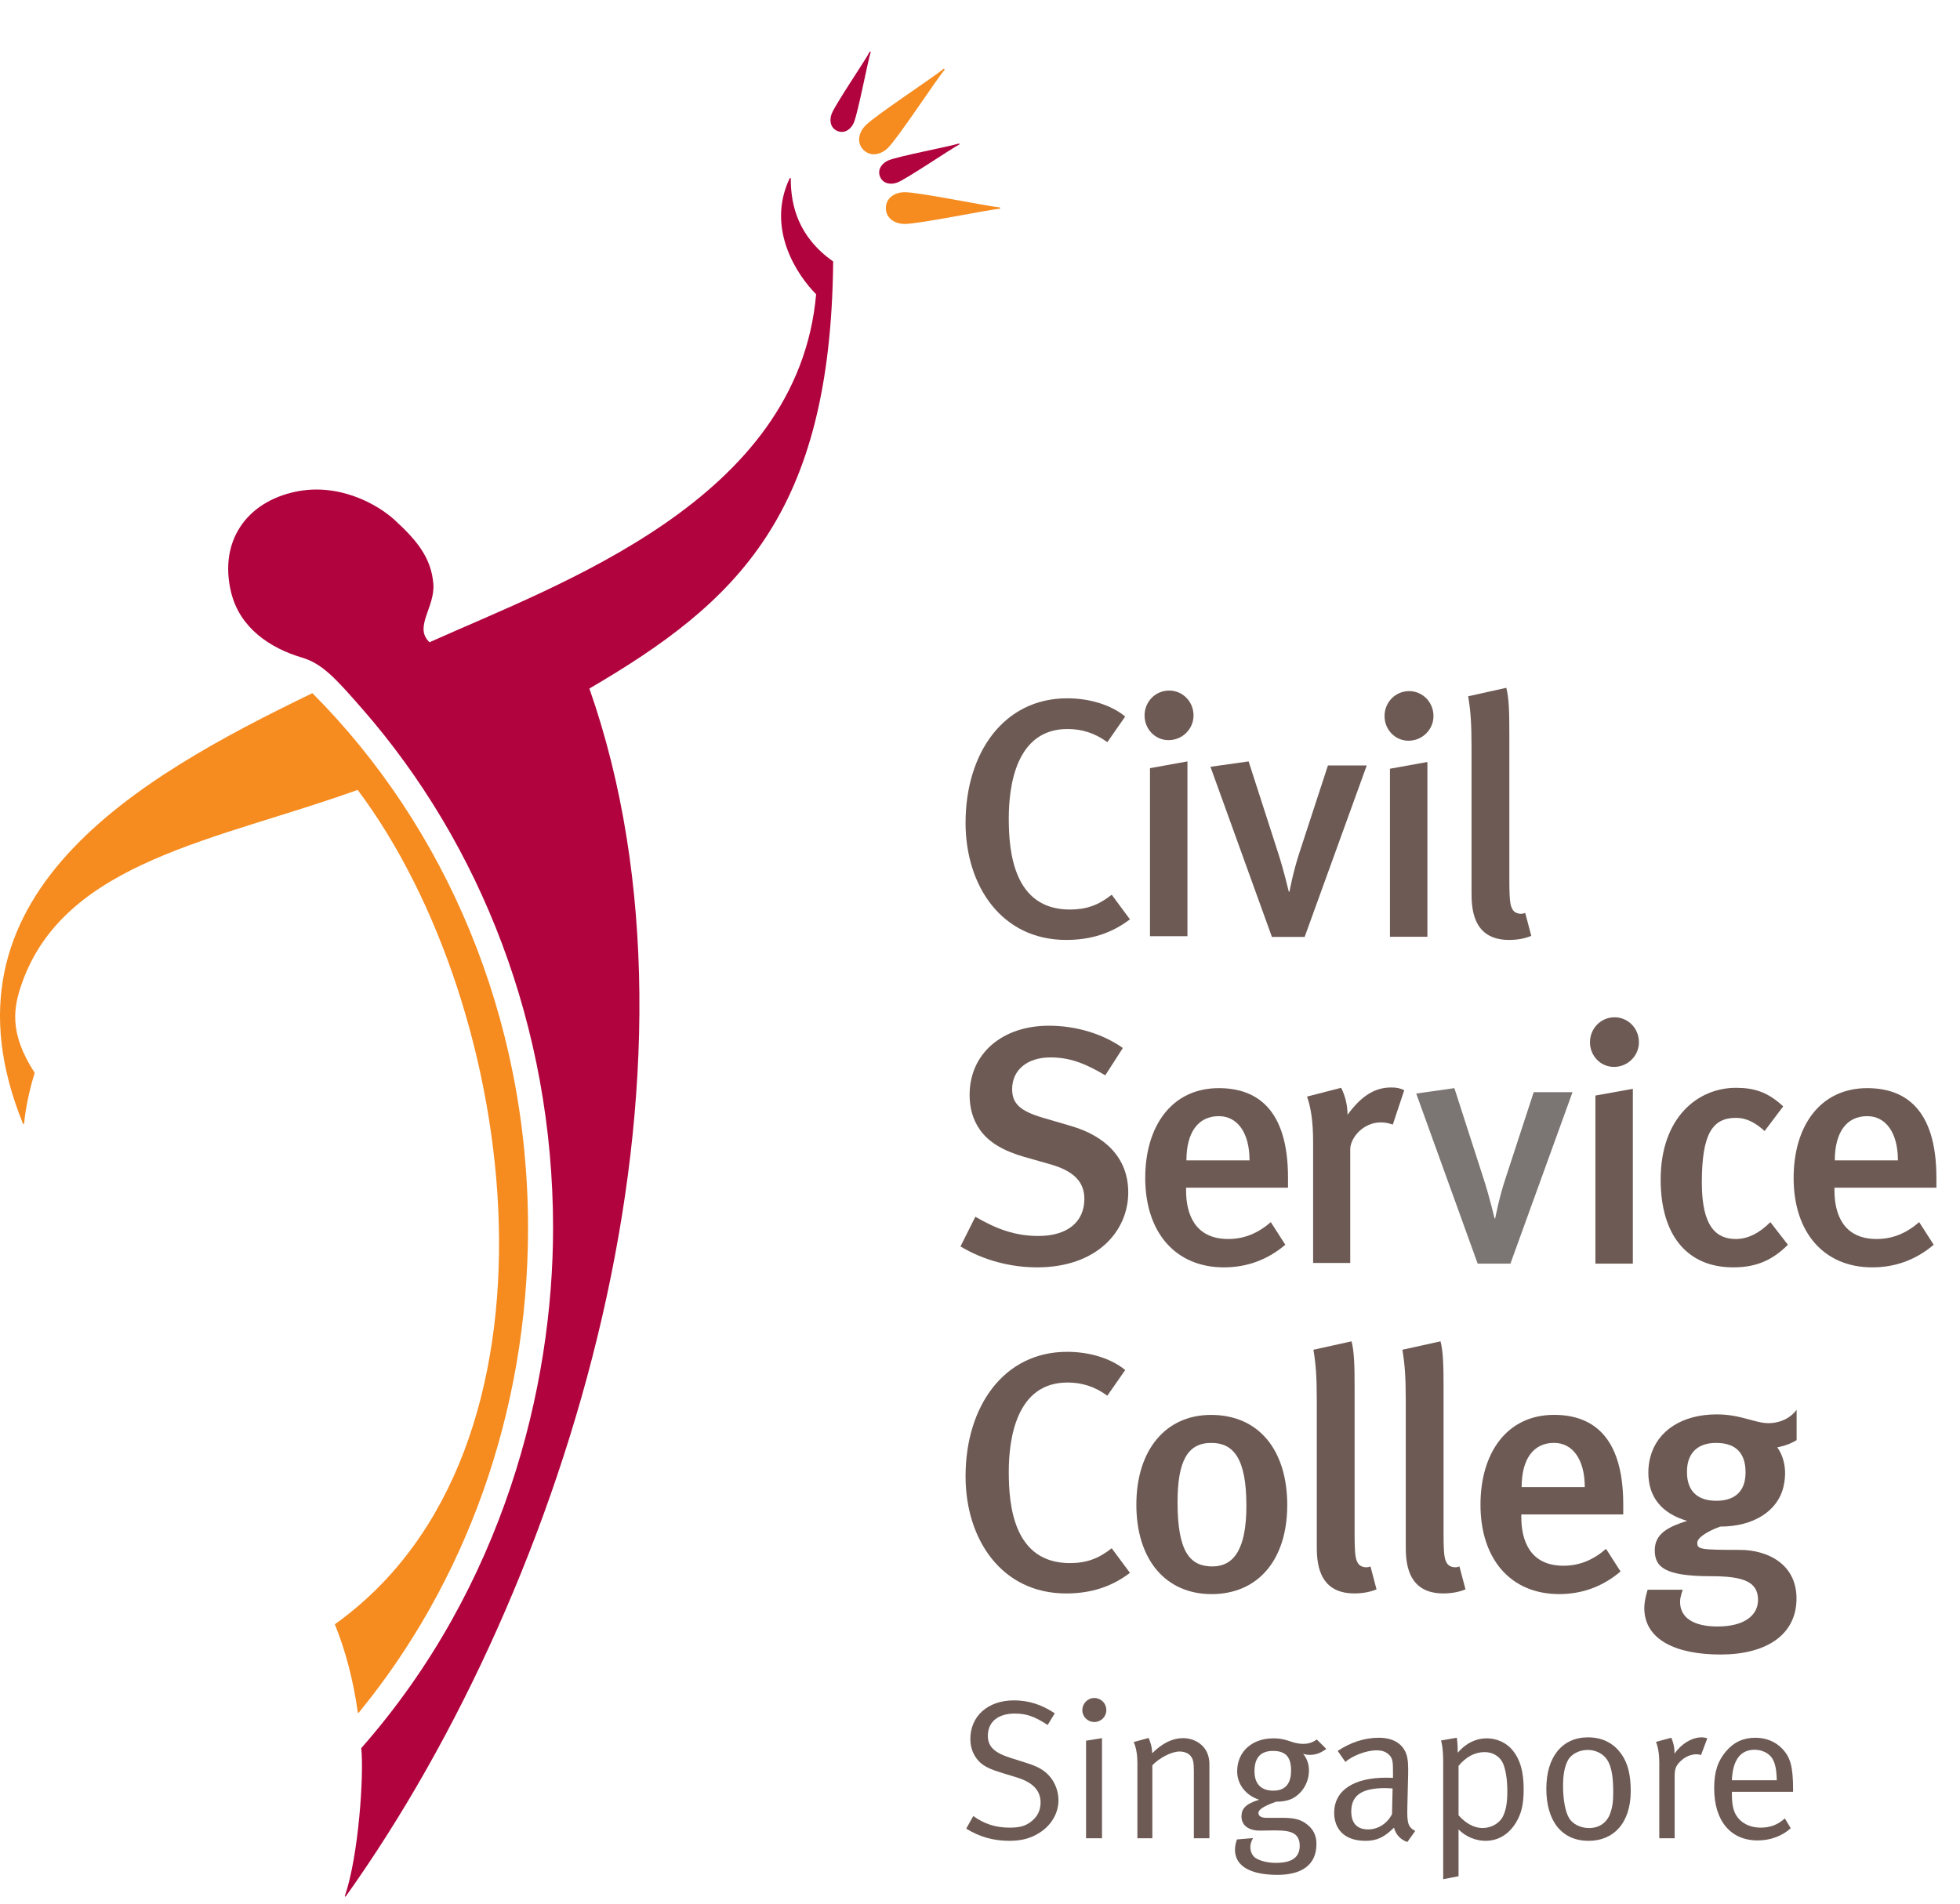 <svg version="1.1" viewBox="0 0 106 103" height="103px" width="106px" xmlns:xlink="http://www.w3.org/1999/xlink" xmlns="http://www.w3.org/2000/svg"><desc>Created with Sketch.</desc><defs><polygon points="0.214 0.1 1.932 0.1 1.932 6.277 0.214 6.277 0.214 0.1" id="path-1"></polygon><polygon points="7.885 10.132 7.885 0.438 0.164 0.438 0.164 10.132 7.885 10.132" id="path-3"></polygon></defs><g fill-rule="evenodd" fill="none" stroke-width="1" stroke="none" id="Latest"><g id="csc-logo-vertical"><g id="CSC-logo"><path fill="#B1043E" id="Fill-1" d="M31.875,37.244 C39.104,57.855 30.876,85.511 18.687,102.596 C18.687,102.596 18.649,102.566 18.648,102.565 C19.402,100.371 19.69,95.959 19.536,94.56 C27.241,85.804 29.911,75.02 29.911,66.422 C29.911,55.56 25.997,45.676 19.598,38.35 C18.151,36.694 17.435,35.899 16.337,35.572 C14.594,35.055 12.965,33.96 12.499,32.039 C11.831,29.292 13.32,27.154 15.992,26.595 C18.328,26.108 20.42,27.269 21.369,28.15 C22.46,29.163 23.323,30.109 23.437,31.593 C23.533,32.849 22.362,33.928 23.229,34.74 C30.276,31.57 43.158,27.058 44.137,15.916 C43.133,14.911 41.403,12.372 42.712,9.634 L42.766,9.634 C42.758,11.131 43.185,12.824 45.06,14.143 C44.927,27.822 39.87,32.572 31.875,37.244"></path><path fill="#F68B1F" id="Fill-3" d="M1.874,58.029 C1.682,58.655 1.391,59.781 1.302,60.792 C1.302,60.793 1.248,60.793 1.248,60.793 C-3.782,48.444 7.398,42.087 16.894,37.494 C24.061,44.679 28.557,54.974 28.557,66.422 C28.557,76.488 25.101,85.703 19.388,92.656 L19.351,92.632 C19.112,90.894 18.685,89.28 18.11,87.858 C31.281,78.456 28.168,54.487 19.343,42.726 C11.806,45.447 3.508,46.555 1.182,53.197 C0.744,54.448 0.451,55.842 1.874,58.029"></path><g transform="translate(42.514, 0.452)" id="Group-7"><mask fill="white" id="mask-2"></mask><g id="Clip-6"></g><path mask="url(#mask-2)" fill="#F68B1F" id="Fill-5" d="M1.073,6.277 C0.476,6.267 0.22,5.733 0.214,5.278 C0.204,4.502 0.988,0.766 1.036,0.1 L1.111,0.1 C1.159,0.766 1.942,4.502 1.932,5.278 C1.926,5.733 1.67,6.267 1.073,6.277"></path></g><path fill="#F68B1F" id="Fill-8" d="M46.698,8.109 C46.283,7.679 46.48,7.121 46.798,6.795 C47.338,6.24 50.535,4.152 51.04,3.714 L51.093,3.767 C50.655,4.272 48.568,7.469 48.012,8.009 C47.686,8.327 47.128,8.523 46.698,8.109"></path><path fill="#F68B1F" id="Fill-10" d="M47.907,11.255 C47.917,10.659 48.451,10.402 48.906,10.396 C49.681,10.386 53.418,11.17 54.084,11.218 L54.084,11.292 C53.418,11.34 49.681,12.124 48.906,12.114 C48.451,12.109 47.917,11.852 47.907,11.255"></path><path fill="#B1043E" id="Fill-12" d="M47.594,9.561 C47.43,9.144 47.726,8.812 48.04,8.677 C48.576,8.448 51.395,7.917 51.872,7.758 L51.893,7.81 C51.444,8.035 49.076,9.654 48.535,9.87 C48.217,9.996 47.773,9.972 47.594,9.561"></path><path fill="#B1043E" id="Fill-14" d="M45.29,7.088 C44.879,6.91 44.854,6.466 44.981,6.148 C45.197,5.606 46.816,3.238 47.041,2.789 L47.092,2.811 C46.934,3.287 46.404,6.107 46.174,6.642 C46.039,6.956 45.707,7.252 45.29,7.088"></path><path fill="#6D5A54" id="Fill-16" d="M87.788,81.917 L87.788,81.38 C87.788,77.607 86.045,76.532 84.046,76.532 C81.482,76.532 80.067,78.607 80.067,81.388 C80.067,84.345 81.709,86.226 84.32,86.226 C85.561,86.226 86.675,85.824 87.642,85.002 L86.857,83.779 C86.164,84.383 85.415,84.692 84.557,84.692 C82.75,84.692 82.275,83.341 82.275,82.064 L82.275,81.917 L87.788,81.917 Z M85.707,80.439 L82.293,80.439 C82.293,78.942 82.915,78.047 84.046,78.047 C85.05,78.047 85.707,78.942 85.707,80.439 L85.707,80.439 Z"></path><path fill="#6D5A54" id="Fill-18" d="M61.109,49.728 L60.123,48.396 C59.411,48.962 58.754,49.198 57.86,49.198 C54.81,49.198 54.556,46.057 54.556,44.27 C54.556,42.533 54.935,39.433 57.731,39.433 C58.517,39.433 59.211,39.652 59.886,40.145 L60.853,38.758 C60.105,38.137 58.937,37.772 57.713,37.772 C54.289,37.772 52.219,40.722 52.219,44.508 C52.219,47.91 54.163,50.842 57.659,50.842 C59.01,50.842 60.123,50.477 61.109,49.728"></path><path fill="#6D5A54" id="Fill-20" d="M65.491,76.534 C63.044,76.534 61.456,78.432 61.456,81.389 C61.456,84.347 63.026,86.227 65.527,86.227 C68.028,86.227 69.616,84.383 69.616,81.407 C69.616,78.487 68.119,76.534 65.491,76.534 M65.509,78.049 C66.677,78.049 67.407,78.834 67.407,81.444 C67.407,83.762 66.75,84.73 65.564,84.73 C64.359,84.73 63.684,83.945 63.684,81.262 C63.684,79.016 64.231,78.049 65.509,78.049"></path><path fill="#6D5A54" id="Fill-22" d="M74.445,85.971 L74.117,84.729 C73.879,84.839 73.569,84.748 73.46,84.584 C73.314,84.365 73.259,84.164 73.259,82.923 L73.259,75.091 C73.259,73.886 73.241,73.121 73.094,72.554 L71.032,73.01 C71.16,73.777 71.214,74.453 71.214,75.712 L71.214,83.579 C71.214,84.365 71.214,86.19 73.241,86.19 C73.697,86.19 74.08,86.117 74.445,85.971"></path><path fill="#6D5A54" id="Fill-24" d="M79.257,85.971 L78.928,84.729 C78.691,84.839 78.38,84.748 78.271,84.584 C78.125,84.365 78.07,84.164 78.07,82.923 L78.07,75.091 C78.07,73.886 78.052,73.121 77.906,72.554 L75.843,73.01 C75.971,73.777 76.026,74.453 76.026,75.712 L76.026,83.579 C76.026,84.365 76.026,86.19 78.052,86.19 C78.508,86.19 78.891,86.117 79.257,85.971"></path><path fill="#6D5A54" id="Fill-26" d="M61.017,64.5 C61.017,62.602 59.74,61.433 57.914,60.904 L56.418,60.465 C55.176,60.101 54.738,59.699 54.738,58.914 C54.738,57.874 55.56,57.197 56.801,57.197 C57.805,57.197 58.608,57.472 59.776,58.165 L60.725,56.687 C59.612,55.902 58.17,55.482 56.727,55.482 C54.19,55.482 52.438,56.998 52.438,59.224 C52.438,59.955 52.621,60.557 52.967,61.068 C53.442,61.78 54.263,62.255 55.413,62.583 L56.764,62.966 C58.06,63.331 58.644,63.916 58.644,64.847 C58.644,66.107 57.713,66.855 56.162,66.855 C54.884,66.855 53.88,66.471 52.748,65.815 L51.945,67.421 C53.186,68.169 54.646,68.553 56.089,68.553 C59.32,68.553 61.017,66.599 61.017,64.5"></path><path fill="#6D5A54" id="Fill-28" d="M75.944,58.969 C75.707,58.859 75.525,58.823 75.232,58.823 C74.338,58.823 73.608,59.297 72.877,60.301 C72.877,59.79 72.75,59.261 72.531,58.841 L70.687,59.315 C70.887,59.882 71.016,60.63 71.016,61.798 L71.016,68.314 L73.023,68.314 L73.023,62.144 C73.039,61.443 73.998,60.351 75.324,60.831 L75.944,58.969 Z"></path><path fill="#7B7573" id="Fill-30" d="M85.044,59.078 L82.945,59.078 L81.412,63.769 C81.065,64.81 80.864,65.905 80.864,65.905 L80.828,65.905 C80.828,65.905 80.572,64.81 80.262,63.843 L78.655,58.859 L76.592,59.151 L79.915,68.352 L81.686,68.352 L85.044,59.078 Z"></path><path fill="#6D5A54" id="Fill-32" d="M87.285,57.71 C88.034,57.71 88.636,57.107 88.636,56.377 C88.636,55.609 88.034,55.026 87.322,55.026 C86.574,55.026 85.989,55.628 85.989,56.377 C85.989,57.107 86.555,57.71 87.285,57.71 L87.285,57.71 Z M88.307,68.351 L88.307,58.895 L86.282,59.26 L86.282,68.351 L88.307,68.351 Z"></path><path fill="#6D5A54" id="Fill-34" d="M96.693,67.33 L95.744,66.107 C95.142,66.709 94.521,67.019 93.882,67.019 C92.832,67.019 92.038,66.375 92.038,63.971 C92.038,61.351 92.601,60.466 93.882,60.466 C94.411,60.466 94.886,60.685 95.434,61.178 L96.438,59.845 C95.616,59.078 94.886,58.841 93.882,58.841 C91.819,58.841 89.811,60.448 89.811,63.807 C89.811,66.782 91.217,68.553 93.736,68.553 C94.977,68.553 95.853,68.169 96.693,67.33"></path><path fill="#6D5A54" id="Fill-36" d="M104.724,64.245 L104.724,63.707 C104.724,59.935 102.981,58.859 100.982,58.859 C98.417,58.859 97.002,60.935 97.002,63.715 C97.002,66.672 98.645,68.553 101.256,68.553 C102.496,68.553 103.611,68.151 104.578,67.33 L103.793,66.107 C103.1,66.709 102.351,67.019 101.493,67.019 C99.685,67.019 99.211,65.669 99.211,64.39 L99.211,64.245 L104.724,64.245 Z M102.643,62.766 L99.229,62.766 C99.229,61.269 99.849,60.374 100.982,60.374 C101.986,60.374 102.643,61.269 102.643,62.766 L102.643,62.766 Z"></path><path fill="#6D5A54" id="Fill-38" d="M63.197,40.035 C63.946,40.035 64.548,39.433 64.548,38.702 C64.548,37.936 63.946,37.352 63.233,37.352 C62.485,37.352 61.9,37.954 61.9,38.702 C61.9,39.433 62.466,40.035 63.197,40.035 L63.197,40.035 Z M64.219,50.641 L64.219,41.185 L62.193,41.551 L62.193,50.641 L64.219,50.641 Z"></path><path fill="#6D5A54" id="Fill-40" d="M73.916,41.404 L71.817,41.404 L70.284,46.095 C69.937,47.136 69.736,48.231 69.736,48.231 L69.7,48.231 C69.7,48.231 69.444,47.136 69.134,46.168 L67.527,41.185 L65.464,41.477 L68.787,50.678 L70.558,50.678 L73.916,41.404 Z"></path><path fill="#6D5A54" id="Fill-42" d="M76.174,40.066 C76.923,40.066 77.525,39.464 77.525,38.734 C77.525,37.967 76.923,37.383 76.211,37.383 C75.462,37.383 74.878,37.985 74.878,38.734 C74.878,39.464 75.444,40.066 76.174,40.066 L76.174,40.066 Z M77.196,50.672 L77.196,41.217 L75.171,41.582 L75.171,50.672 L77.196,50.672 Z"></path><path fill="#6D5A54" id="Fill-44" d="M82.814,50.622 L82.486,49.381 C82.248,49.491 81.938,49.399 81.829,49.236 C81.683,49.017 81.628,48.815 81.628,47.574 L81.628,39.742 C81.628,38.538 81.61,37.772 81.463,37.205 L79.401,37.662 C79.529,38.428 79.583,39.104 79.583,40.363 L79.583,48.231 C79.583,49.017 79.583,50.842 81.61,50.842 C82.066,50.842 82.449,50.769 82.814,50.622"></path><path fill="#6D5A54" id="Fill-46" d="M96.447,80.447 C96.143,81.702 94.876,82.575 93.033,82.575 C92.376,82.813 91.792,83.16 91.792,83.452 C91.792,83.799 91.919,83.835 94.092,83.835 C95.571,83.835 97.158,84.584 97.158,86.464 C97.158,88.436 95.515,89.495 93.051,89.495 C90.66,89.495 88.926,88.71 88.926,86.976 C88.926,86.538 89.108,85.99 89.108,85.99 L91.007,85.99 C91.007,85.99 90.861,86.355 90.861,86.646 C90.861,87.504 91.591,87.979 92.887,87.979 C94.311,87.979 95.077,87.396 95.077,86.538 C95.077,85.533 94.238,85.259 92.522,85.259 C90.039,85.259 89.492,84.767 89.492,83.854 C89.492,82.941 90.258,82.575 91.244,82.265 C89.857,81.864 89.145,80.969 89.145,79.655 C89.145,79.349 89.183,79.062 89.259,78.792 C89.634,77.388 90.977,76.506 92.84,76.506 C94.154,76.506 94.902,76.981 95.651,76.981 C96.198,76.981 96.793,76.757 97.164,76.256 L97.164,77.897 C96.68,78.203 96.113,78.29 96.113,78.29 C96.113,78.29 96.781,79.068 96.447,80.447 M92.814,78.049 C92.008,78.049 91.486,78.4 91.301,79.058 C91.256,79.227 91.234,79.418 91.234,79.627 C91.234,80.685 91.836,81.179 92.821,81.179 C93.641,81.179 94.154,80.84 94.336,80.196 C94.38,80.029 94.402,79.843 94.402,79.636 C94.402,78.596 93.873,78.049 92.814,78.049"></path><path fill="#6D5A54" id="Fill-48" d="M61.109,85.078 L60.123,83.746 C59.411,84.311 58.754,84.549 57.86,84.549 C54.81,84.549 54.556,81.407 54.556,79.62 C54.556,77.882 54.935,74.782 57.731,74.782 C58.517,74.782 59.211,75.002 59.886,75.495 L60.853,74.107 C60.105,73.486 58.937,73.121 57.713,73.121 C54.289,73.121 52.219,76.072 52.219,79.857 C52.219,83.26 54.163,86.192 57.659,86.192 C59.01,86.192 60.123,85.826 61.109,85.078"></path><path fill="#6D5A54" id="Fill-50" d="M69.658,64.245 L69.658,63.707 C69.658,59.935 67.915,58.859 65.916,58.859 C63.352,58.859 61.936,60.935 61.936,63.715 C61.936,66.672 63.579,68.553 66.19,68.553 C67.431,68.553 68.545,68.151 69.512,67.33 L68.727,66.107 C68.033,66.709 67.285,67.019 66.427,67.019 C64.62,67.019 64.145,65.669 64.145,64.39 L64.145,64.245 L69.658,64.245 Z M67.577,62.766 L64.163,62.766 C64.163,61.269 64.785,60.374 65.916,60.374 C66.92,60.374 67.577,61.269 67.577,62.766 L67.577,62.766 Z"></path><g transform="translate(97.727, 76.094)" id="Group-54"><mask fill="white" id="mask-4"></mask><g id="Clip-53"></g><path mask="url(#mask-4)" fill="#6D5A54" id="Fill-52" d="M7.885,5.823 L7.885,5.286 C7.885,1.513 6.141,0.438 4.143,0.438 C1.579,0.438 0.164,2.513 0.164,5.294 C0.164,8.251 1.806,10.132 4.417,10.132 C5.658,10.132 6.772,9.73 7.739,8.908 L6.954,7.684 C6.261,8.289 5.512,8.598 4.654,8.598 C2.847,8.598 2.373,7.247 2.373,5.97 L2.373,5.823 L7.885,5.823 Z M5.804,4.345 L2.39,4.345 C2.39,2.848 3.011,1.953 4.143,1.953 C5.147,1.953 5.804,2.848 5.804,4.345 L5.804,4.345 Z"></path></g><path fill="#6D5A54" id="Fill-55" d="M57.245,97.37 C57.245,96.912 57.064,96.423 56.766,96.082 C56.468,95.742 56.128,95.55 55.478,95.348 L54.638,95.082 C53.776,94.805 53.425,94.475 53.425,93.89 C53.425,93.146 53.967,92.688 54.883,92.688 C55.51,92.688 55.957,92.848 56.659,93.305 L57.043,92.677 C56.351,92.208 55.628,91.975 54.84,91.975 C53.425,91.975 52.478,92.826 52.478,94.07 C52.478,94.539 52.637,94.943 52.935,95.264 C53.222,95.561 53.574,95.71 54.233,95.912 L54.968,96.136 C55.851,96.402 56.276,96.849 56.276,97.498 C56.276,97.923 56.106,98.275 55.755,98.54 C55.446,98.774 55.148,98.859 54.595,98.859 C53.861,98.859 53.244,98.668 52.637,98.232 L52.254,98.913 C52.978,99.36 53.723,99.572 54.595,99.572 C55.265,99.572 55.755,99.434 56.234,99.126 C56.883,98.711 57.245,98.05 57.245,97.37"></path><path fill="#6D5A54" id="Fill-57" d="M59.598,99.434 L59.598,94.018 L58.736,94.156 L58.736,99.434 L59.598,99.434 Z M59.832,92.496 C59.832,92.134 59.544,91.847 59.183,91.847 C58.821,91.847 58.534,92.145 58.534,92.506 C58.534,92.859 58.821,93.145 59.183,93.145 C59.544,93.145 59.832,92.859 59.832,92.496 L59.832,92.496 Z"></path><path fill="#6D5A54" id="Fill-59" d="M65.407,99.434 L65.407,95.412 C65.407,95.199 65.364,94.986 65.279,94.795 C65.066,94.326 64.556,94.018 63.981,94.018 C63.417,94.018 62.864,94.284 62.311,94.837 C62.311,94.401 62.119,94.008 62.119,94.008 L61.31,94.23 C61.31,94.23 61.512,94.592 61.512,95.348 L61.512,99.434 L62.321,99.434 L62.321,95.486 C62.704,95.082 63.364,94.741 63.79,94.741 C64.034,94.741 64.257,94.826 64.375,94.964 C64.524,95.145 64.566,95.284 64.566,95.848 L64.566,99.434 L65.407,99.434 Z"></path><path fill="#6D5A54" id="Fill-61" d="M71.728,94.603 L71.217,94.093 C70.962,94.263 70.759,94.326 70.483,94.326 C69.834,94.326 69.674,94.029 68.866,94.029 C67.706,94.029 66.908,94.752 66.908,95.816 C66.908,96.519 67.386,97.125 68.099,97.349 C67.375,97.572 67.141,97.828 67.141,98.252 C67.141,98.732 67.514,99.019 68.142,99.019 C68.312,99.019 68.749,99.008 68.961,99.008 C69.482,99.008 69.802,99.062 70.004,99.2 C70.196,99.327 70.291,99.551 70.291,99.838 C70.291,100.499 69.823,100.765 69.004,100.765 C68.578,100.765 68.184,100.669 67.929,100.519 C67.738,100.403 67.621,100.179 67.621,99.902 C67.621,99.732 67.695,99.54 67.769,99.424 L66.897,99.497 C66.822,99.711 66.79,99.871 66.79,100.062 C66.79,100.817 67.429,101.413 69.089,101.413 C70.376,101.413 71.196,100.892 71.196,99.743 C71.196,99.284 71.026,98.913 70.61,98.626 C70.291,98.402 69.951,98.328 69.334,98.328 L68.482,98.328 C68.216,98.328 68.057,98.231 68.057,98.072 C68.057,97.891 68.301,97.71 69.015,97.455 C69.397,97.455 69.738,97.391 70.004,97.221 C70.493,96.912 70.791,96.359 70.791,95.763 C70.791,95.422 70.685,95.124 70.472,94.858 C70.568,94.902 70.695,94.923 70.834,94.923 C71.153,94.923 71.398,94.838 71.728,94.603 M69.823,95.774 C69.823,96.487 69.504,96.859 68.866,96.859 C68.195,96.859 67.844,96.487 67.844,95.806 C67.844,95.072 68.184,94.709 68.844,94.709 C69.546,94.709 69.823,95.05 69.823,95.774"></path><path fill="#6D5A54" id="Fill-63" d="M76.537,99.04 C76.144,98.827 76.091,98.604 76.112,97.742 L76.154,95.996 C76.165,95.518 76.154,95.114 76.037,94.827 C75.814,94.284 75.303,93.997 74.569,93.997 C73.803,93.997 73.047,94.241 72.345,94.709 L72.76,95.305 C73.1,94.997 73.856,94.677 74.452,94.677 C74.782,94.677 74.995,94.773 75.165,94.964 C75.314,95.135 75.335,95.326 75.335,95.795 L75.335,96.168 C75.335,96.168 75.186,96.157 74.963,96.157 C73.185,96.157 72.154,96.859 72.154,98.061 C72.154,98.774 72.547,99.573 73.856,99.573 C74.463,99.573 74.877,99.371 75.388,98.859 C75.484,99.232 75.75,99.519 76.112,99.636 L76.537,99.04 Z M75.314,96.742 L75.282,98.126 C75.037,98.625 74.537,98.955 73.994,98.955 C73.388,98.955 73.079,98.614 73.079,97.987 C73.079,97.177 73.558,96.721 74.899,96.721 C75.048,96.721 75.175,96.731 75.314,96.742 L75.314,96.742 Z"></path><path fill="#6D5A54" id="Fill-65" d="M82.402,96.774 C82.402,95.826 82.21,95.177 81.817,94.688 C81.477,94.263 80.944,94.028 80.402,94.028 C79.816,94.028 79.274,94.295 78.837,94.806 C78.837,94.22 78.784,93.997 78.784,93.997 L77.933,94.145 C77.933,94.145 78.05,94.476 78.05,95.284 L78.05,101.647 L78.88,101.488 L78.88,98.955 C79.253,99.339 79.795,99.572 80.338,99.572 C81.029,99.572 81.593,99.221 81.976,98.603 C82.274,98.115 82.402,97.625 82.402,96.774 M81.519,96.88 C81.519,97.476 81.455,97.881 81.296,98.221 C81.114,98.614 80.668,98.88 80.178,98.88 C79.731,98.88 79.274,98.637 78.88,98.189 L78.88,95.519 C79.284,95.029 79.763,94.773 80.295,94.773 C80.721,94.773 81.104,94.996 81.274,95.359 C81.423,95.678 81.519,96.241 81.519,96.88"></path><path fill="#6D5A54" id="Fill-67" d="M88.193,96.87 C88.193,96.007 88.033,95.379 87.703,94.902 C87.341,94.379 86.767,93.975 85.884,93.975 C84.489,93.975 83.628,95.028 83.628,96.753 C83.628,98.497 84.457,99.573 85.916,99.573 C87.246,99.573 88.193,98.636 88.193,96.87 M87.246,96.934 C87.246,97.455 87.203,97.754 87.086,98.083 C86.905,98.593 86.49,98.881 85.937,98.881 C85.479,98.881 85.054,98.668 84.862,98.349 C84.66,98.019 84.532,97.359 84.532,96.614 C84.532,95.986 84.617,95.56 84.788,95.23 C84.968,94.88 85.405,94.656 85.873,94.656 C86.309,94.656 86.777,94.869 87.001,95.338 C87.171,95.689 87.246,96.189 87.246,96.934"></path><path fill="#6D5A54" id="Fill-69" d="M92.334,94.029 C92.334,94.029 92.184,93.974 92.046,93.974 C91.504,93.974 90.939,94.316 90.556,94.858 C90.588,94.411 90.386,93.997 90.386,93.997 L89.556,94.22 C89.556,94.22 89.737,94.571 89.737,95.348 L89.737,99.434 L90.567,99.434 L90.567,96.113 C90.567,95.677 90.631,95.519 90.876,95.274 C91.121,95.028 91.44,94.891 91.759,94.891 C91.844,94.891 91.94,94.912 91.993,94.933 L92.334,94.029 Z"></path><path fill="#6D5A54" id="Fill-71" d="M96.973,96.922 L96.973,96.805 C96.973,95.539 96.824,95.039 96.367,94.571 C96.005,94.199 95.505,93.997 94.93,93.997 C94.292,93.997 93.77,94.23 93.345,94.731 C92.897,95.263 92.706,95.837 92.706,96.731 C92.706,98.487 93.589,99.551 95.058,99.551 C95.739,99.551 96.378,99.316 96.846,98.892 L96.527,98.36 C96.154,98.7 95.739,98.859 95.228,98.859 C94.696,98.859 94.207,98.668 93.908,98.211 C93.728,97.934 93.664,97.551 93.664,97.05 L93.664,96.922 L96.973,96.922 Z M96.09,96.295 L93.664,96.295 C93.706,95.199 94.132,94.646 94.888,94.646 C95.292,94.646 95.664,94.827 95.845,95.114 C96.005,95.369 96.079,95.72 96.09,96.295 L96.09,96.295 Z"></path></g></g></g></svg>